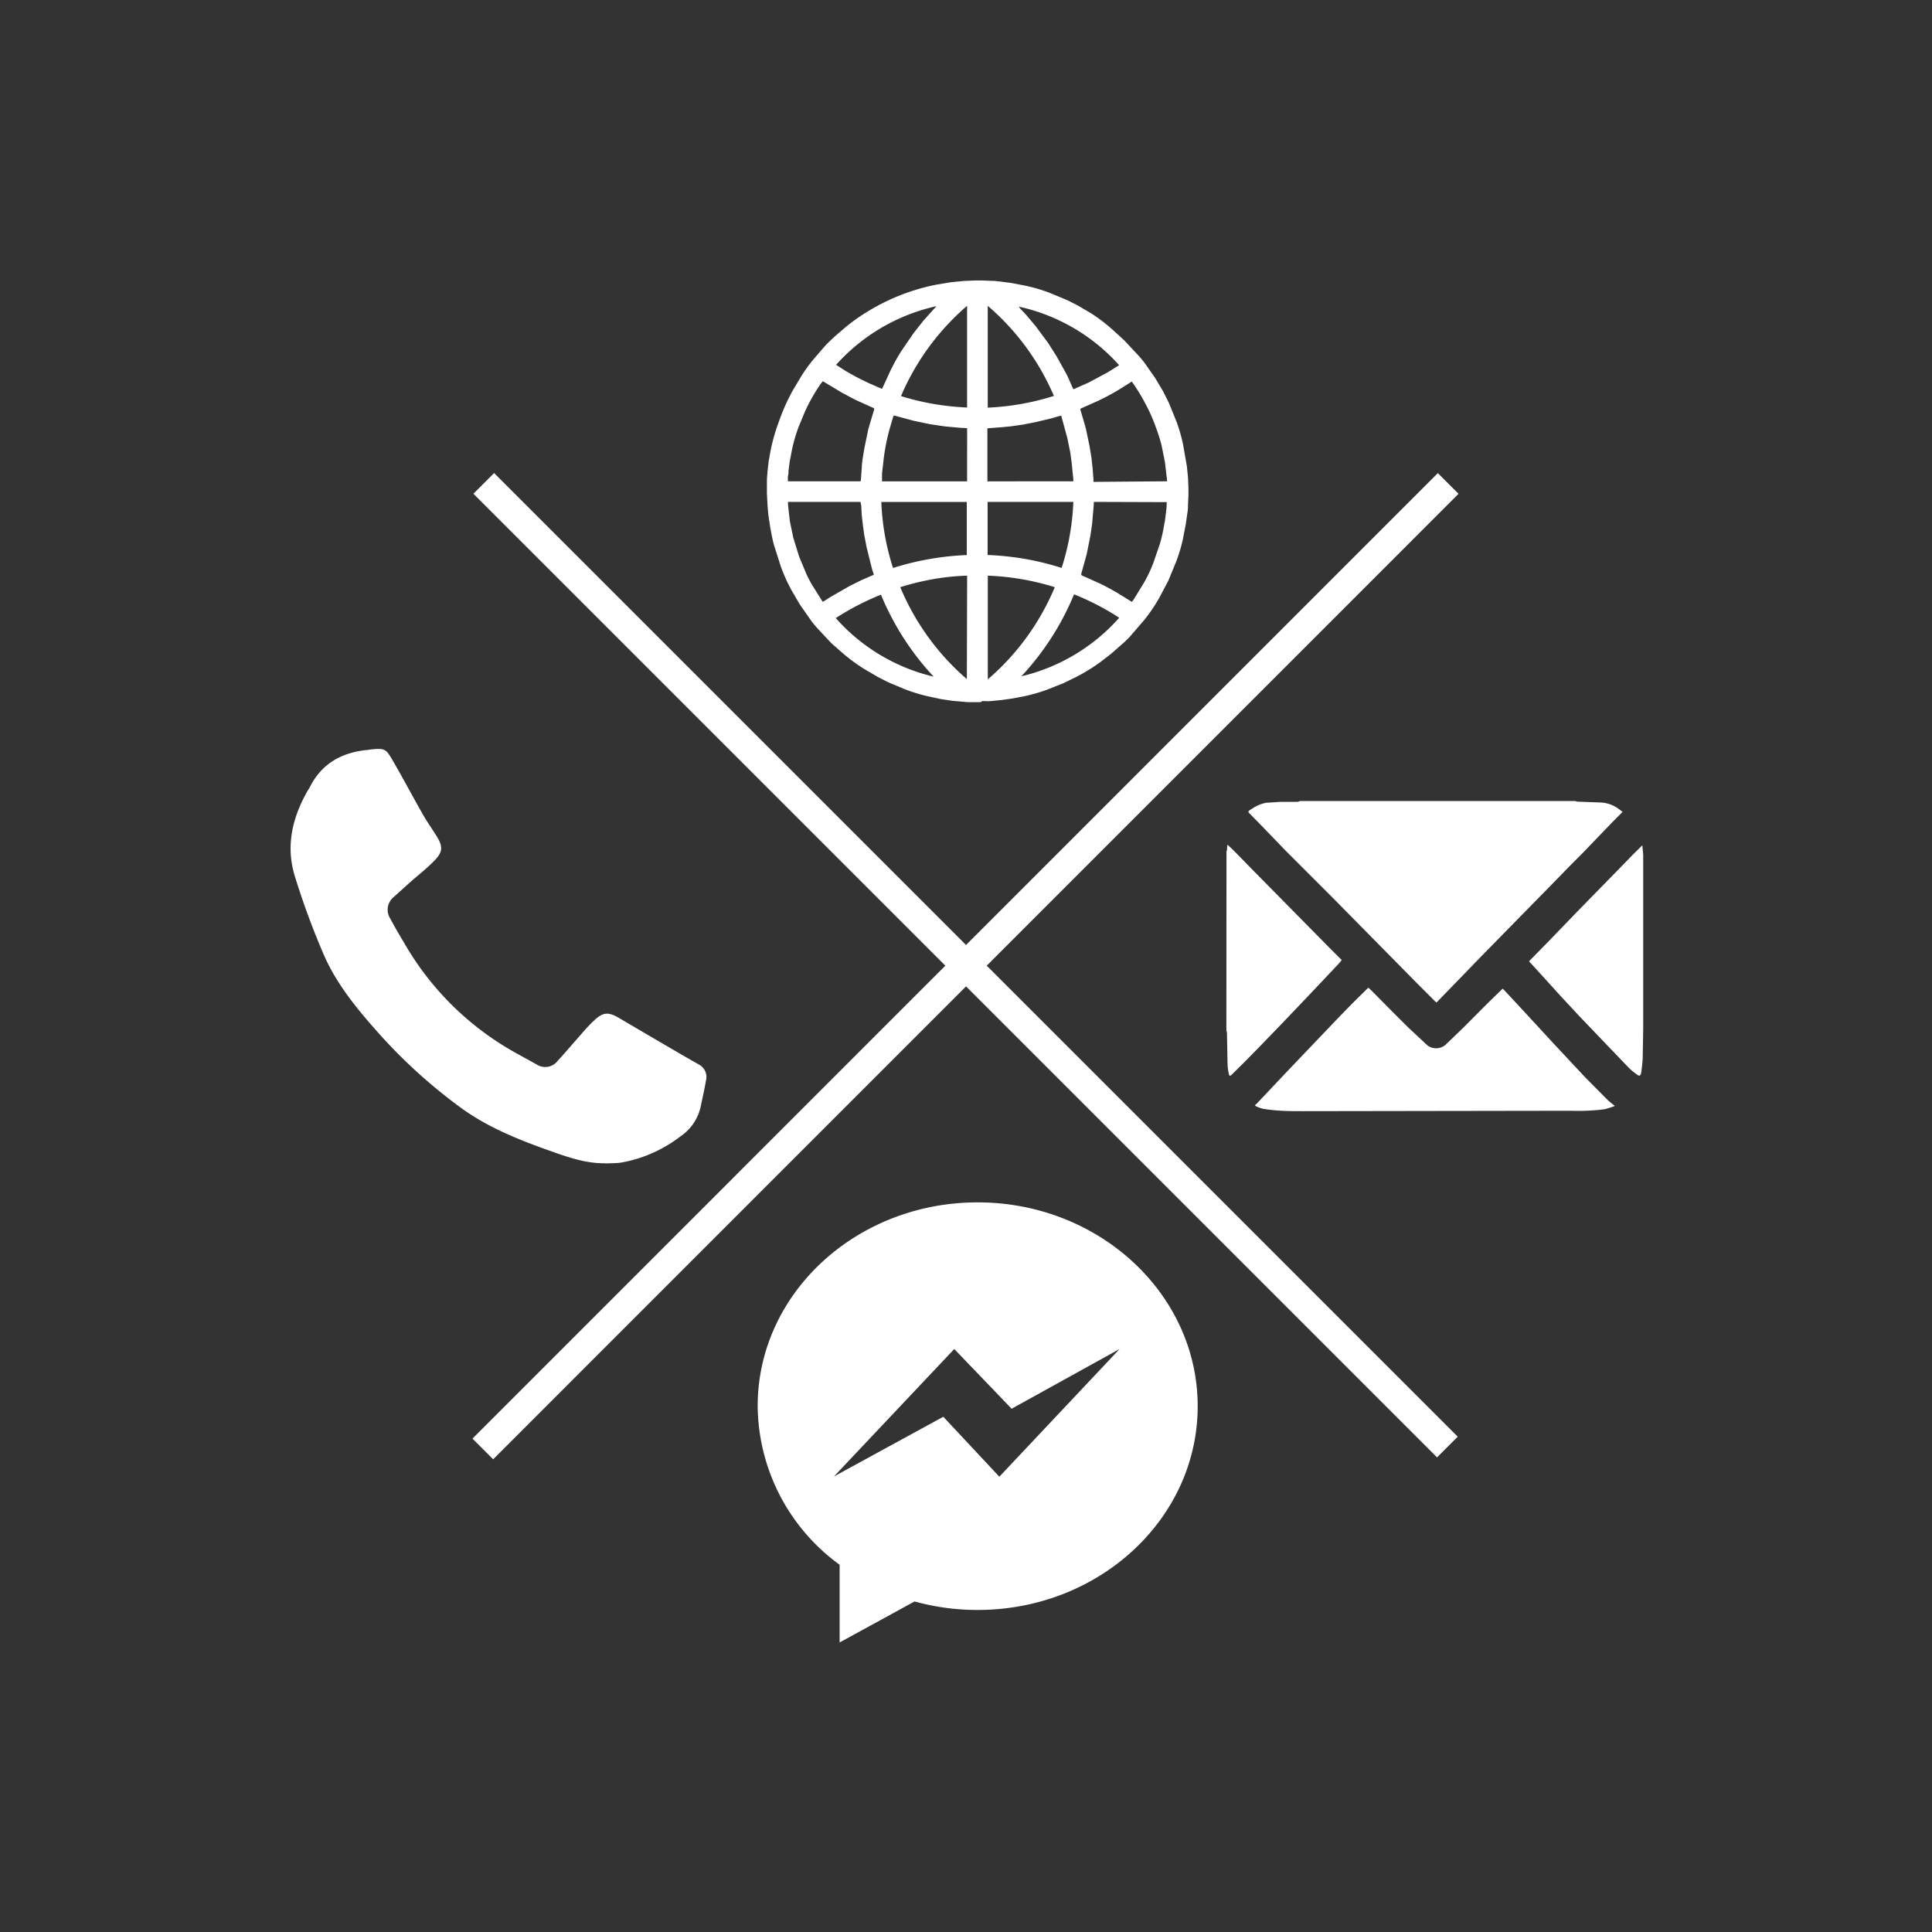 <svg xmlns="http://www.w3.org/2000/svg" viewBox="0 0 330.01 330.01"><rect x="0" y="0" width="330.01" height="330.01" fill="#333333" stroke="none"/><g fill="#fff"><path d="M103.37 198.7c-3.36.05-6.46-1.07-9.56-2.17-5.2-1.85-10.28-3.88-14.8-7.1a90.09 90.09 0 0 1-15.14-13.86c-3.45-3.92-6.68-8-8.73-12.88a131.41 131.41 0 0 1-4.81-13.13c-1.55-5.12-.37-10 2.26-14.56.12-.2.26-.4.36-.6 2-3.94 5.32-5.8 9.57-6.28.17 0 .35 0 .52-.07 2.72-.3 2.85-.17 4 1.78 1.82 3.13 3.5 6.33 5.3 9.47.68 1.2 1.5 2.32 2.23 3.5 1.1 1.78 1.1 2.7-.36 4.2s-2.94 2.6-4.4 3.92l-2.55 2.3a2.79 2.79 0 0 0-.61 3.67q1.13 2.1 2.37 4.14a49.84 49.84 0 0 0 19.13 18.85l3.62 2a2.66 2.66 0 0 0 3.49-.68c1.08-1.16 2.1-2.38 3.16-3.57s1.9-2.24 3-3.26c1.6-1.53 2.5-1.56 4.4-.44q5.33 3.14 10.65 6.24l2.9 1.66a2.4 2.4 0 0 1 1.23 2.7c-.27 1.53-.6 3-.93 4.56a8.24 8.24 0 0 1-3.42 5 23.18 23.18 0 0 1-10.31 4.52c-.93.1-1.73.08-2.56.12zM222 136.83h47.1a1.62 1.62 0 0 0 .34.1l4 .15a5.48 5.48 0 0 1 3.05 1.1c.2.14.4.3.67.5l-1.73 1.74-5.1 5.3-2.33 2.34-2.65 2.72-12.48 12.73-3.65 3.77-3.66 3.77a1.84 1.84 0 0 1-.2.19l-.23-.2-3-3-14.65-14.86q-2-2-4-4l-4-4-4-4.15-2.14-2.18c-.15-.15-.1-.27 0-.37a5.21 5.21 0 0 1 .55-.36 6.45 6.45 0 0 1 2.4-1l2.4-.15h2.9a1.46 1.46 0 0 0 .43-.13zm-12.5 8.57a1.33 1.33 0 0 0 .1-.28c0-.27 0-.54.08-.84l1.15 1.1 3.07 3.14 13.44 13.63 1.84 1.83a7.29 7.29 0 0 1-.51.63q-5 5.32-10.1 10.64l-3.52 3.64-2.32 2.36-2.37 2.35c-.22.23-.4.17-.44-.1a9.72 9.72 0 0 1-.24-1.68l-.1-5.43a1.61 1.61 0 0 0-.1-.36zm4.9 43.34c.1-.1.24-.18.34-.3l5-5.3 8.4-8.8q1.6-1.67 3.22-3.3l2.37-2.34.64.6 3.6 3.64 2.63 2.62 3.22 3a2.48 2.48 0 0 0 3.08-.08l3.28-3.16 3.77-3.8 2.73-2.65.27.27q1.77 1.9 3.53 3.8l4.85 5.26 5.5 5.88 3.7 3.73c.37.37.8.67 1.3 1.1a12.34 12.34 0 0 1-1.8.57 35.78 35.78 0 0 1-5.67.25l-45.8.07c-1.27 0-2.54 0-3.8-.08a28.49 28.49 0 0 1-3-.32 6.42 6.42 0 0 1-1.34-.5zm46.78-24.54l3.56-3.64 4.66-4.83 4.84-4.95 2.37-2.42 2.3-2.37 1.62-1.6.15 1.6v29.78l-.08 4.58c0 .87-.12 1.74-.22 2.6s-.3 1-.95.46a10.59 10.59 0 0 1-1.19-1q-4.4-4.58-8.77-9.16l-3.12-3.36-1.9-2.1zm-93.63-44.26h-1.18a.19.19 0 0 0-.1 0c-.6 0-1.2 0-1.8-.08l-1.78-.15-2-.3-2.3-.5a28.79 28.79 0 0 1-3.93-1.22l-2.74-1.15-1.8-.92-2.3-1.35a30.64 30.64 0 0 1-3.64-2.67l-2-1.76-2.4-2.57a16.26 16.26 0 0 1-1.06-1.3l-1.9-2.72-1.4-2.4a28.83 28.83 0 0 1-1.86-4.13l-1.15-3.6c-.27-1-.45-2-.64-3l-.33-2.2-.14-1.65-.1-1.9v-2.24c0-.53.07-1.06.1-1.6l.2-1.75.36-2a33.22 33.22 0 0 1 1.4-4.81 34.16 34.16 0 0 1 2.36-5.28l1.34-2.25a25.88 25.88 0 0 1 2.14-3l2.07-2.4c.57-.6 1.2-1.18 1.82-1.75l1.78-1.52a32.08 32.08 0 0 1 3.17-2.27 36.15 36.15 0 0 1 4.63-2.48 34.41 34.41 0 0 1 3.89-1.46 32.84 32.84 0 0 1 3.76-.95l2.4-.4 2.23-.22 1.9-.08h1.2l1.8.07c.4 0 .8.06 1.22.1l2 .26 2.57.5a28.17 28.17 0 0 1 3.93 1.17l3.08 1.28 1.76.9 2.3 1.35a29.75 29.75 0 0 1 3.64 2.78l2 1.83 2.1 2.25a19.42 19.42 0 0 1 1.32 1.53l1.86 2.66 1.35 2.27 1 2 1.32 3.26a28.29 28.29 0 0 1 1.05 3.64l.68 3.85.2 2 .07 1.8v1.15l-.08 1.76c0 .4 0 .78-.08 1.16l-.3 2.1-.5 2.57a27.48 27.48 0 0 1-1.1 3.69l-1.37 3.34-1.53 2.9a28.17 28.17 0 0 1-2.62 3.86l-2.4 2.78a15 15 0 0 1-1.21 1.18l-2 1.76-1.88 1.45a31.4 31.4 0 0 1-4 2.47l-2.33 1.14-2.84 1.12a29.36 29.36 0 0 1-4 1.13l-2 .37-1.66.23-1.83.18c-.6.05-1 0-1.47 0a.55.55 0 0 0-.22.14zm31.8-37.73c0-.34-.06-.66-.1-1l-.26-2.24-.58-2.9c-.24-.95-.6-2.1-1-3.15a28 28 0 0 0-1.78-4 32.23 32.23 0 0 0-2.23-3.64c-.08-.12-.13-.13-.24 0l-1.3.82a38.82 38.82 0 0 1-4.33 2.38l-2.82 1.26c-.2.08-.2.15-.14.32l.9 3.1.63 3 .33 2 .2 1.8.15 2a2.21 2.21 0 0 0 0 .35zm-64.8 0H147a1.19 1.19 0 0 0 .05-.26l.16-2.16c0-.5.08-1 .15-1.5l.3-1.8.66-3.2 1-3.35c0-.13 0-.2-.12-.25l-3.1-1.4-2.26-1.2-3-1.8c-.3-.2-.3-.2-.5.1l-.1.1a30.31 30.31 0 0 0-2.72 4.76l-1.13 2.73a27.69 27.69 0 0 0-1.1 3.78l-.4 2.1-.2 1.53c0 .28 0 .56-.08.84s0 .6-.03.93zM147 85.73h-12.4a.35.35 0 0 0 0 .14c0 .42.06.84.1 1.25l.22 1.92.58 2.8 1 3.23 1.22 2.92a19.65 19.65 0 0 0 1 1.93l1.76 2.8a.13.13 0 0 0 .21 0l1.15-.74 3.23-1.85 2-1 2.06-.9c.1 0 .14-.1.1-.2a11.21 11.21 0 0 1-.34-1.08l-.87-3.5-.4-2.1-.22-1.6-.22-1.92-.07-1.5c-.05-.15-.07-.32-.13-.6zm39.84 0c0 .63-.08 1.23-.13 1.84l-.15 1.8-.3 2.1-.64 3.2-.93 3.35c0 .16 0 .22.13.28l3.07 1.38c.6.27 1.17.6 1.75.9l1.2.68 2.37 1.47a.12.12 0 0 0 .2 0l.28-.4 1.68-2.74a22.26 22.26 0 0 0 1.65-3.49l1.07-3.1a22.1 22.1 0 0 0 .55-2.2l.36-1.93.16-1.28.1-.9c.02-.3 0-.6.05-.92zm-21.7 9.08v-9.07h-14.6a42 42 0 0 0 2 11.28 47.83 47.83 0 0 1 12.63-2.21zm16.2 2.2a42 42 0 0 0 2-11.28H168.7v9.07a48.74 48.74 0 0 1 6.39.67 47.11 47.11 0 0 1 6.25 1.54zM165.2 73.15l-.46-.05c-.6 0-1.18-.07-1.77-.12l-1.6-.15-2.45-.36-2.87-.6-3.23-.87c-.14 0-.2 0-.23.12l-.63 2.13a36.45 36.45 0 0 0-1 5l-.3 2.64v1.33h14.53zm18.14 9.06c0-.28 0-.55-.05-.8l-.2-2.05-.26-2-.52-2.54-1-3.66c0-.13-.08-.18-.24-.13l-1.66.48-2.55.6-2.2.43-1.9.27-1.5.15-2 .15-.6.05v9.06zM165.2 98.33a40.15 40.15 0 0 0-6.2.67 43.27 43.27 0 0 0-5.22 1.3 42.09 42.09 0 0 0 11.37 15.7h0zm3.53 0V116h.05a42.12 42.12 0 0 0 11.39-15.7 43.73 43.73 0 0 0-11.44-1.97zM153.9 67.66a43.58 43.58 0 0 0 5.58 1.34 45.5 45.5 0 0 0 5.71.61V52.24a42.15 42.15 0 0 0-11.29 15.42zm14.82-15.43v17.4a43.84 43.84 0 0 0 11.3-2 42 42 0 0 0-11.3-15.39zm-8.82.15v-.07a32.46 32.46 0 0 0-17.08 10l.1.08 1.46.93a42.92 42.92 0 0 0 4 2.11l2.14.94c.13.06.17 0 .22-.1l1.13-2.47a34 34 0 0 1 2.07-3.81l2.1-3.07 1.7-2.16 1.8-2zm31.26 10a32.23 32.23 0 0 0-17.12-10 1.58 1.58 0 0 0 .26.36l.94 1 1.64 1.94 2.18 2.94 1.44 2.28 1.5 2.7c.5.9.85 1.83 1.27 2.75.05.1.08.16.2.1l2.55-1.14 3.17-1.7 1.97-1.23zm-48.4 43.2a32.27 32.27 0 0 0 16.72 10 46.49 46.49 0 0 1-9-14 44.51 44.51 0 0 0-7.72 4zm40.7-4.06a46.3 46.3 0 0 1-9 14 32.3 32.3 0 0 0 16.72-10 44.18 44.18 0 0 0-7.72-4z"/><path d="M170.7 252.24L161.13 242l-18.68 10.2L163 230.43l9.8 10.2 18.44-10.2zm-3.7-46.86c-20.75 0-37.58 15.58-37.58 34.8a33.85 33.85 0 0 0 14 27.1v13.27l12.8-7A40.2 40.2 0 0 0 167 275c20.75 0 37.58-15.58 37.58-34.8S187.7 205.38 167 205.38z" fill-rule="evenodd"/></g><g fill="none" stroke="#fff" stroke-miterlimit="10" stroke-width="5"><path d="M82.63 82.57l164.6 164.6"/><path d="M82.47 247.5l164.9-164.92"/></g></svg>